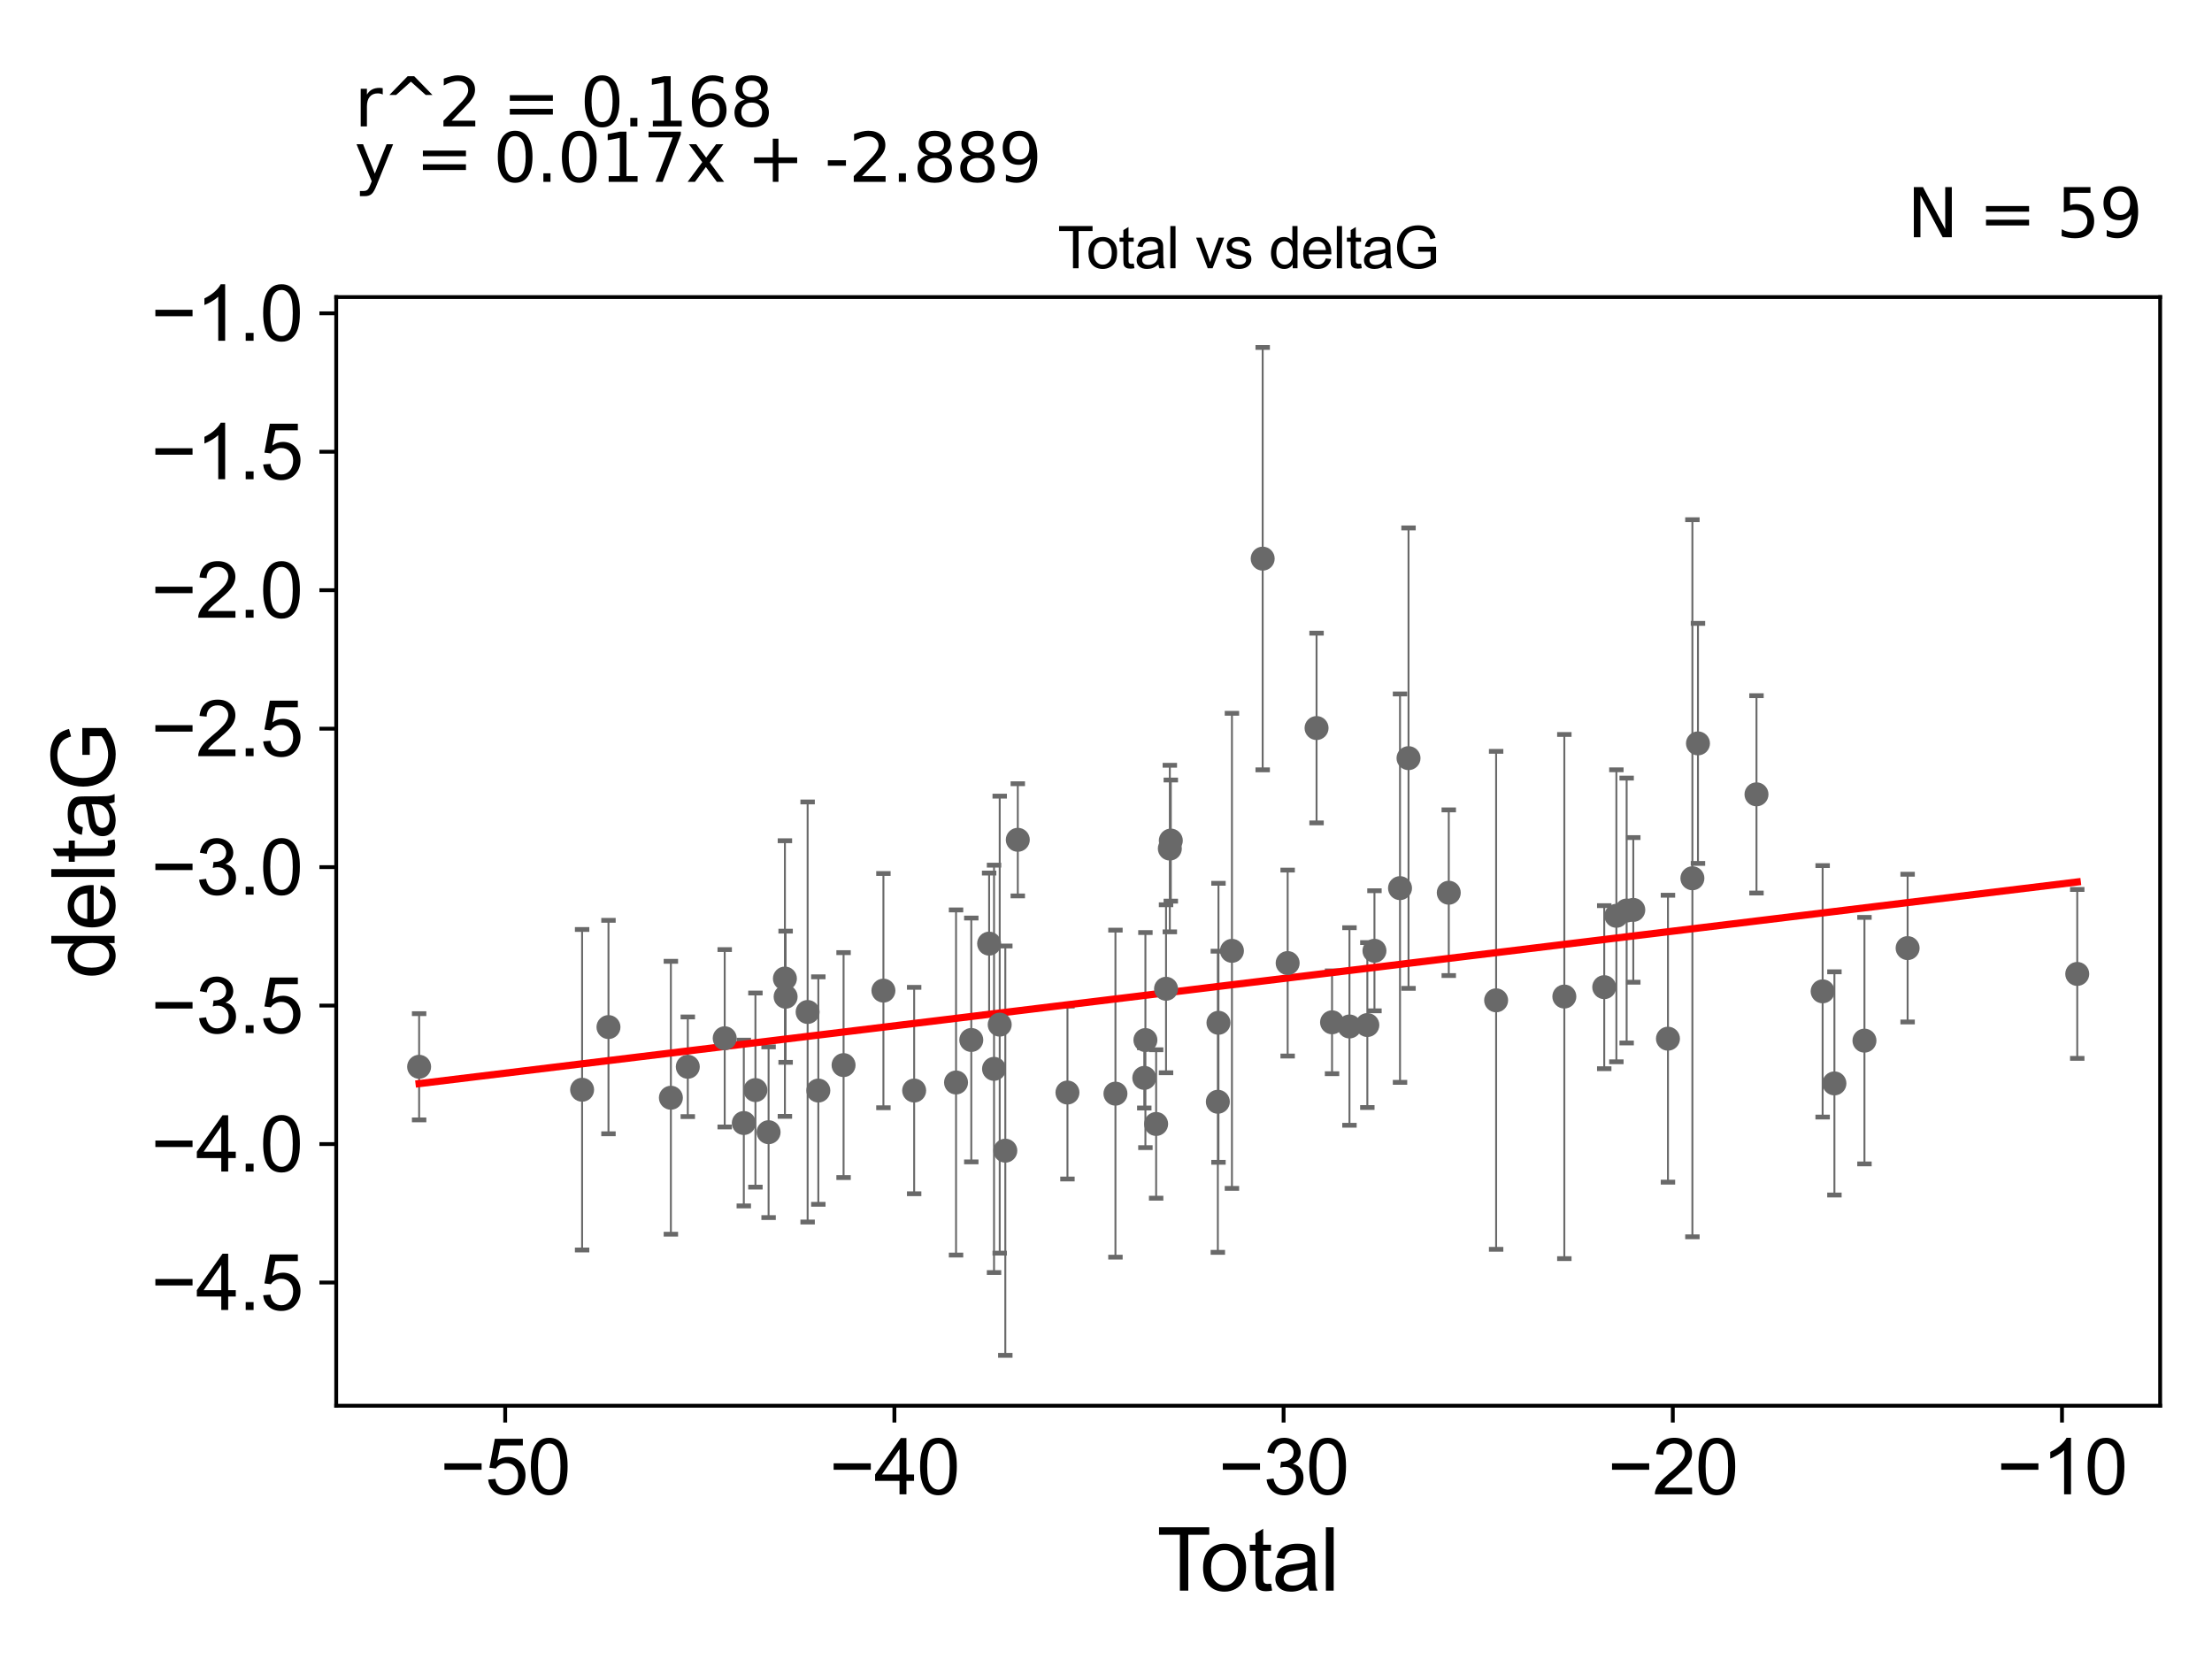 <?xml version="1.0" encoding="utf-8" standalone="no"?>
<!DOCTYPE svg PUBLIC "-//W3C//DTD SVG 1.1//EN"
  "http://www.w3.org/Graphics/SVG/1.1/DTD/svg11.dtd">
<svg xmlns:xlink="http://www.w3.org/1999/xlink" width="460.8pt" height="345.6pt" viewBox="0 0 460.8 345.6" xmlns="http://www.w3.org/2000/svg" version="1.1">
 <defs>
  <style type="text/css">*{stroke-linejoin: round; stroke-linecap: butt}</style>
 </defs>
 <g id="figure_1">
  <g id="patch_1">
   <path d="M 0 345.6 
L 460.8 345.6 
L 460.8 0 
L 0 0 
z
" style="fill: #ffffff"/>
  </g>
  <g id="axes_1">
   <g id="patch_2">
    <path d="M 70.04 292.84 
L 450 292.84 
L 450 61.886 
L 70.04 61.886 
z
" style="fill: #ffffff"/>
   </g>
   <g id="PathCollection_1">
    <defs>
     <path id="maadf9a6392" d="M 0 1.118 
C 0.297 1.118 0.581 1 0.791 0.791 
C 1 0.581 1.118 0.297 1.118 0 
C 1.118 -0.297 1 -0.581 0.791 -0.791 
C 0.581 -1 0.297 -1.118 0 -1.118 
C -0.297 -1.118 -0.581 -1 -0.791 -0.791 
C -1 -0.581 -1.118 -0.297 -1.118 0 
C -1.118 0.297 -1 0.581 -0.791 0.791 
C -0.581 1 -0.297 1.118 0 1.118 
z
" style="stroke: #696969"/>
    </defs>
    <g clip-path="url(#p1fe0a70d73)">
     <use xlink:href="#maadf9a6392" x="87.311" y="222.23" style="fill: #696969; stroke: #696969"/>
     <use xlink:href="#maadf9a6392" x="121.264" y="227.013" style="fill: #696969; stroke: #696969"/>
     <use xlink:href="#maadf9a6392" x="126.758" y="213.958" style="fill: #696969; stroke: #696969"/>
     <use xlink:href="#maadf9a6392" x="139.757" y="228.68" style="fill: #696969; stroke: #696969"/>
     <use xlink:href="#maadf9a6392" x="143.281" y="222.23" style="fill: #696969; stroke: #696969"/>
     <use xlink:href="#maadf9a6392" x="150.969" y="216.289" style="fill: #696969; stroke: #696969"/>
     <use xlink:href="#maadf9a6392" x="154.948" y="233.946" style="fill: #696969; stroke: #696969"/>
     <use xlink:href="#maadf9a6392" x="157.369" y="227.083" style="fill: #696969; stroke: #696969"/>
     <use xlink:href="#maadf9a6392" x="160.112" y="235.858" style="fill: #696969; stroke: #696969"/>
     <use xlink:href="#maadf9a6392" x="163.51" y="203.85" style="fill: #696969; stroke: #696969"/>
     <use xlink:href="#maadf9a6392" x="163.659" y="207.639" style="fill: #696969; stroke: #696969"/>
     <use xlink:href="#maadf9a6392" x="168.244" y="210.815" style="fill: #696969; stroke: #696969"/>
     <use xlink:href="#maadf9a6392" x="170.473" y="227.182" style="fill: #696969; stroke: #696969"/>
     <use xlink:href="#maadf9a6392" x="175.731" y="221.879" style="fill: #696969; stroke: #696969"/>
     <use xlink:href="#maadf9a6392" x="184.031" y="206.364" style="fill: #696969; stroke: #696969"/>
     <use xlink:href="#maadf9a6392" x="190.435" y="227.18" style="fill: #696969; stroke: #696969"/>
     <use xlink:href="#maadf9a6392" x="199.161" y="225.502" style="fill: #696969; stroke: #696969"/>
     <use xlink:href="#maadf9a6392" x="202.337" y="216.645" style="fill: #696969; stroke: #696969"/>
     <use xlink:href="#maadf9a6392" x="206.054" y="196.576" style="fill: #696969; stroke: #696969"/>
     <use xlink:href="#maadf9a6392" x="207.076" y="222.662" style="fill: #696969; stroke: #696969"/>
     <use xlink:href="#maadf9a6392" x="208.257" y="213.45" style="fill: #696969; stroke: #696969"/>
     <use xlink:href="#maadf9a6392" x="209.426" y="239.706" style="fill: #696969; stroke: #696969"/>
     <use xlink:href="#maadf9a6392" x="212.025" y="174.947" style="fill: #696969; stroke: #696969"/>
     <use xlink:href="#maadf9a6392" x="222.371" y="227.594" style="fill: #696969; stroke: #696969"/>
     <use xlink:href="#maadf9a6392" x="232.368" y="227.828" style="fill: #696969; stroke: #696969"/>
     <use xlink:href="#maadf9a6392" x="238.375" y="224.542" style="fill: #696969; stroke: #696969"/>
     <use xlink:href="#maadf9a6392" x="238.61" y="216.666" style="fill: #696969; stroke: #696969"/>
     <use xlink:href="#maadf9a6392" x="240.845" y="234.144" style="fill: #696969; stroke: #696969"/>
     <use xlink:href="#maadf9a6392" x="242.908" y="205.98" style="fill: #696969; stroke: #696969"/>
     <use xlink:href="#maadf9a6392" x="243.697" y="176.77" style="fill: #696969; stroke: #696969"/>
     <use xlink:href="#maadf9a6392" x="243.901" y="175.106" style="fill: #696969; stroke: #696969"/>
     <use xlink:href="#maadf9a6392" x="253.699" y="229.517" style="fill: #696969; stroke: #696969"/>
     <use xlink:href="#maadf9a6392" x="253.829" y="213.066" style="fill: #696969; stroke: #696969"/>
     <use xlink:href="#maadf9a6392" x="268.243" y="200.624" style="fill: #696969; stroke: #696969"/>
     <use xlink:href="#maadf9a6392" x="277.489" y="212.966" style="fill: #696969; stroke: #696969"/>
     <use xlink:href="#maadf9a6392" x="281.118" y="213.834" style="fill: #696969; stroke: #696969"/>
     <use xlink:href="#maadf9a6392" x="284.842" y="213.535" style="fill: #696969; stroke: #696969"/>
     <use xlink:href="#maadf9a6392" x="286.324" y="198.066" style="fill: #696969; stroke: #696969"/>
     <use xlink:href="#maadf9a6392" x="291.65" y="185.015" style="fill: #696969; stroke: #696969"/>
     <use xlink:href="#maadf9a6392" x="311.672" y="208.387" style="fill: #696969; stroke: #696969"/>
     <use xlink:href="#maadf9a6392" x="325.881" y="207.599" style="fill: #696969; stroke: #696969"/>
     <use xlink:href="#maadf9a6392" x="334.192" y="205.646" style="fill: #696969; stroke: #696969"/>
     <use xlink:href="#maadf9a6392" x="336.72" y="190.779" style="fill: #696969; stroke: #696969"/>
     <use xlink:href="#maadf9a6392" x="340.245" y="189.55" style="fill: #696969; stroke: #696969"/>
     <use xlink:href="#maadf9a6392" x="347.465" y="216.379" style="fill: #696969; stroke: #696969"/>
     <use xlink:href="#maadf9a6392" x="353.719" y="154.862" style="fill: #696969; stroke: #696969"/>
     <use xlink:href="#maadf9a6392" x="379.688" y="206.515" style="fill: #696969; stroke: #696969"/>
     <use xlink:href="#maadf9a6392" x="382.143" y="225.693" style="fill: #696969; stroke: #696969"/>
     <use xlink:href="#maadf9a6392" x="388.4" y="216.784" style="fill: #696969; stroke: #696969"/>
     <use xlink:href="#maadf9a6392" x="397.392" y="197.507" style="fill: #696969; stroke: #696969"/>
     <use xlink:href="#maadf9a6392" x="432.729" y="202.887" style="fill: #696969; stroke: #696969"/>
    </g>
   </g>
   <g id="PathCollection_2">
    <g clip-path="url(#p1fe0a70d73)">
     <use xlink:href="#maadf9a6392" x="256.635" y="198.077" style="fill: #696969; stroke: #696969"/>
     <use xlink:href="#maadf9a6392" x="263.04" y="116.377" style="fill: #696969; stroke: #696969"/>
     <use xlink:href="#maadf9a6392" x="274.263" y="151.665" style="fill: #696969; stroke: #696969"/>
     <use xlink:href="#maadf9a6392" x="293.421" y="157.937" style="fill: #696969; stroke: #696969"/>
     <use xlink:href="#maadf9a6392" x="301.805" y="185.972" style="fill: #696969; stroke: #696969"/>
    </g>
   </g>
   <g id="PathCollection_3">
    <g clip-path="url(#p1fe0a70d73)">
     <use xlink:href="#maadf9a6392" x="338.86" y="189.68" style="fill: #696969; stroke: #696969"/>
     <use xlink:href="#maadf9a6392" x="352.558" y="182.959" style="fill: #696969; stroke: #696969"/>
     <use xlink:href="#maadf9a6392" x="365.908" y="165.478" style="fill: #696969; stroke: #696969"/>
    </g>
   </g>
   <g id="matplotlib.axis_1">
    <g id="xtick_1">
     <g id="line2d_1">
      <defs>
       <path id="m092dbc67c1" d="M 0 0 
L 0 3.5 
" style="stroke: #000000; stroke-width: 0.8"/>
      </defs>
      <g>
       <use xlink:href="#m092dbc67c1" x="105.241" y="292.84" style="stroke: #000000; stroke-width: 0.8"/>
      </g>
     </g>
     <g id="text_1">
      <!-- −50 -->
      <g transform="translate(91.671 311.293)scale(0.16 -0.16)">
       <defs>
        <path id="ArialMT-2212" d="M 3381 1997 
L 356 1997 
L 356 2522 
L 3381 2522 
L 3381 1997 
z
" transform="scale(0.016)"/>
        <path id="ArialMT-35" d="M 266 1200 
L 856 1250 
Q 922 819 1161 601 
Q 1400 384 1738 384 
Q 2144 384 2425 690 
Q 2706 997 2706 1503 
Q 2706 1984 2436 2262 
Q 2166 2541 1728 2541 
Q 1456 2541 1237 2417 
Q 1019 2294 894 2097 
L 366 2166 
L 809 4519 
L 3088 4519 
L 3088 3981 
L 1259 3981 
L 1013 2750 
Q 1425 3038 1878 3038 
Q 2478 3038 2890 2622 
Q 3303 2206 3303 1553 
Q 3303 931 2941 478 
Q 2500 -78 1738 -78 
Q 1113 -78 717 272 
Q 322 622 266 1200 
z
" transform="scale(0.016)"/>
        <path id="ArialMT-30" d="M 266 2259 
Q 266 3072 433 3567 
Q 600 4063 929 4331 
Q 1259 4600 1759 4600 
Q 2128 4600 2406 4451 
Q 2684 4303 2865 4023 
Q 3047 3744 3150 3342 
Q 3253 2941 3253 2259 
Q 3253 1453 3087 958 
Q 2922 463 2592 192 
Q 2263 -78 1759 -78 
Q 1097 -78 719 397 
Q 266 969 266 2259 
z
M 844 2259 
Q 844 1131 1108 757 
Q 1372 384 1759 384 
Q 2147 384 2411 759 
Q 2675 1134 2675 2259 
Q 2675 3391 2411 3762 
Q 2147 4134 1753 4134 
Q 1366 4134 1134 3806 
Q 844 3388 844 2259 
z
" transform="scale(0.016)"/>
       </defs>
       <use xlink:href="#ArialMT-2212"/>
       <use xlink:href="#ArialMT-35" x="58.398"/>
       <use xlink:href="#ArialMT-30" x="114.014"/>
      </g>
     </g>
    </g>
    <g id="xtick_2">
     <g id="line2d_2">
      <g>
       <use xlink:href="#m092dbc67c1" x="186.319" y="292.84" style="stroke: #000000; stroke-width: 0.8"/>
      </g>
     </g>
     <g id="text_2">
      <!-- −40 -->
      <g transform="translate(172.749 311.293)scale(0.16 -0.16)">
       <defs>
        <path id="ArialMT-34" d="M 2069 0 
L 2069 1097 
L 81 1097 
L 81 1613 
L 2172 4581 
L 2631 4581 
L 2631 1613 
L 3250 1613 
L 3250 1097 
L 2631 1097 
L 2631 0 
L 2069 0 
z
M 2069 1613 
L 2069 3678 
L 634 1613 
L 2069 1613 
z
" transform="scale(0.016)"/>
       </defs>
       <use xlink:href="#ArialMT-2212"/>
       <use xlink:href="#ArialMT-34" x="58.398"/>
       <use xlink:href="#ArialMT-30" x="114.014"/>
      </g>
     </g>
    </g>
    <g id="xtick_3">
     <g id="line2d_3">
      <g>
       <use xlink:href="#m092dbc67c1" x="267.396" y="292.84" style="stroke: #000000; stroke-width: 0.8"/>
      </g>
     </g>
     <g id="text_3">
      <!-- −30 -->
      <g transform="translate(253.826 311.293)scale(0.16 -0.16)">
       <defs>
        <path id="ArialMT-33" d="M 269 1209 
L 831 1284 
Q 928 806 1161 595 
Q 1394 384 1728 384 
Q 2125 384 2398 659 
Q 2672 934 2672 1341 
Q 2672 1728 2419 1979 
Q 2166 2231 1775 2231 
Q 1616 2231 1378 2169 
L 1441 2663 
Q 1497 2656 1531 2656 
Q 1891 2656 2178 2843 
Q 2466 3031 2466 3422 
Q 2466 3731 2256 3934 
Q 2047 4138 1716 4138 
Q 1388 4138 1169 3931 
Q 950 3725 888 3313 
L 325 3413 
Q 428 3978 793 4289 
Q 1159 4600 1703 4600 
Q 2078 4600 2393 4439 
Q 2709 4278 2876 4000 
Q 3044 3722 3044 3409 
Q 3044 3113 2884 2869 
Q 2725 2625 2413 2481 
Q 2819 2388 3044 2092 
Q 3269 1797 3269 1353 
Q 3269 753 2831 336 
Q 2394 -81 1725 -81 
Q 1122 -81 723 278 
Q 325 638 269 1209 
z
" transform="scale(0.016)"/>
       </defs>
       <use xlink:href="#ArialMT-2212"/>
       <use xlink:href="#ArialMT-33" x="58.398"/>
       <use xlink:href="#ArialMT-30" x="114.014"/>
      </g>
     </g>
    </g>
    <g id="xtick_4">
     <g id="line2d_4">
      <g>
       <use xlink:href="#m092dbc67c1" x="348.474" y="292.84" style="stroke: #000000; stroke-width: 0.8"/>
      </g>
     </g>
     <g id="text_4">
      <!-- −20 -->
      <g transform="translate(334.904 311.293)scale(0.16 -0.16)">
       <defs>
        <path id="ArialMT-32" d="M 3222 541 
L 3222 0 
L 194 0 
Q 188 203 259 391 
Q 375 700 629 1000 
Q 884 1300 1366 1694 
Q 2113 2306 2375 2664 
Q 2638 3022 2638 3341 
Q 2638 3675 2398 3904 
Q 2159 4134 1775 4134 
Q 1369 4134 1125 3890 
Q 881 3647 878 3216 
L 300 3275 
Q 359 3922 746 4261 
Q 1134 4600 1788 4600 
Q 2447 4600 2831 4234 
Q 3216 3869 3216 3328 
Q 3216 3053 3103 2787 
Q 2991 2522 2730 2228 
Q 2469 1934 1863 1422 
Q 1356 997 1212 845 
Q 1069 694 975 541 
L 3222 541 
z
" transform="scale(0.016)"/>
       </defs>
       <use xlink:href="#ArialMT-2212"/>
       <use xlink:href="#ArialMT-32" x="58.398"/>
       <use xlink:href="#ArialMT-30" x="114.014"/>
      </g>
     </g>
    </g>
    <g id="xtick_5">
     <g id="line2d_5">
      <g>
       <use xlink:href="#m092dbc67c1" x="429.551" y="292.84" style="stroke: #000000; stroke-width: 0.8"/>
      </g>
     </g>
     <g id="text_5">
      <!-- −10 -->
      <g transform="translate(415.981 311.293)scale(0.16 -0.16)">
       <defs>
        <path id="ArialMT-31" d="M 2384 0 
L 1822 0 
L 1822 3584 
Q 1619 3391 1289 3197 
Q 959 3003 697 2906 
L 697 3450 
Q 1169 3672 1522 3987 
Q 1875 4303 2022 4600 
L 2384 4600 
L 2384 0 
z
" transform="scale(0.016)"/>
       </defs>
       <use xlink:href="#ArialMT-2212"/>
       <use xlink:href="#ArialMT-31" x="58.398"/>
       <use xlink:href="#ArialMT-30" x="114.014"/>
      </g>
     </g>
    </g>
    <g id="text_6">
     <!-- Total -->
     <g transform="translate(241.015 331.357)scale(0.18 -0.18)">
      <defs>
       <path id="ArialMT-54" d="M 1659 0 
L 1659 4041 
L 150 4041 
L 150 4581 
L 3781 4581 
L 3781 4041 
L 2266 4041 
L 2266 0 
L 1659 0 
z
" transform="scale(0.016)"/>
       <path id="ArialMT-6f" d="M 213 1659 
Q 213 2581 725 3025 
Q 1153 3394 1769 3394 
Q 2453 3394 2887 2945 
Q 3322 2497 3322 1706 
Q 3322 1066 3130 698 
Q 2938 331 2570 128 
Q 2203 -75 1769 -75 
Q 1072 -75 642 372 
Q 213 819 213 1659 
z
M 791 1659 
Q 791 1022 1069 705 
Q 1347 388 1769 388 
Q 2188 388 2466 706 
Q 2744 1025 2744 1678 
Q 2744 2294 2464 2611 
Q 2184 2928 1769 2928 
Q 1347 2928 1069 2612 
Q 791 2297 791 1659 
z
" transform="scale(0.016)"/>
       <path id="ArialMT-74" d="M 1650 503 
L 1731 6 
Q 1494 -44 1306 -44 
Q 1000 -44 831 53 
Q 663 150 594 308 
Q 525 466 525 972 
L 525 2881 
L 113 2881 
L 113 3319 
L 525 3319 
L 525 4141 
L 1084 4478 
L 1084 3319 
L 1650 3319 
L 1650 2881 
L 1084 2881 
L 1084 941 
Q 1084 700 1114 631 
Q 1144 563 1211 522 
Q 1278 481 1403 481 
Q 1497 481 1650 503 
z
" transform="scale(0.016)"/>
       <path id="ArialMT-61" d="M 2588 409 
Q 2275 144 1986 34 
Q 1697 -75 1366 -75 
Q 819 -75 525 192 
Q 231 459 231 875 
Q 231 1119 342 1320 
Q 453 1522 633 1644 
Q 813 1766 1038 1828 
Q 1203 1872 1538 1913 
Q 2219 1994 2541 2106 
Q 2544 2222 2544 2253 
Q 2544 2597 2384 2738 
Q 2169 2928 1744 2928 
Q 1347 2928 1158 2789 
Q 969 2650 878 2297 
L 328 2372 
Q 403 2725 575 2942 
Q 747 3159 1072 3276 
Q 1397 3394 1825 3394 
Q 2250 3394 2515 3294 
Q 2781 3194 2906 3042 
Q 3031 2891 3081 2659 
Q 3109 2516 3109 2141 
L 3109 1391 
Q 3109 606 3145 398 
Q 3181 191 3288 0 
L 2700 0 
Q 2613 175 2588 409 
z
M 2541 1666 
Q 2234 1541 1622 1453 
Q 1275 1403 1131 1340 
Q 988 1278 909 1158 
Q 831 1038 831 891 
Q 831 666 1001 516 
Q 1172 366 1500 366 
Q 1825 366 2078 508 
Q 2331 650 2450 897 
Q 2541 1088 2541 1459 
L 2541 1666 
z
" transform="scale(0.016)"/>
       <path id="ArialMT-6c" d="M 409 0 
L 409 4581 
L 972 4581 
L 972 0 
L 409 0 
z
" transform="scale(0.016)"/>
      </defs>
      <use xlink:href="#ArialMT-54"/>
      <use xlink:href="#ArialMT-6f" x="49.959"/>
      <use xlink:href="#ArialMT-74" x="105.574"/>
      <use xlink:href="#ArialMT-61" x="133.357"/>
      <use xlink:href="#ArialMT-6c" x="188.973"/>
     </g>
    </g>
   </g>
   <g id="matplotlib.axis_2">
    <g id="ytick_1">
     <g id="line2d_6">
      <defs>
       <path id="m459c4314be" d="M 0 0 
L -3.5 0 
" style="stroke: #000000; stroke-width: 0.8"/>
      </defs>
      <g>
       <use xlink:href="#m459c4314be" x="70.04" y="267.171" style="stroke: #000000; stroke-width: 0.8"/>
      </g>
     </g>
     <g id="text_7">
      <!-- −4.5 -->
      <g transform="translate(31.455 272.897)scale(0.16 -0.16)">
       <defs>
        <path id="ArialMT-2e" d="M 581 0 
L 581 641 
L 1222 641 
L 1222 0 
L 581 0 
z
" transform="scale(0.016)"/>
       </defs>
       <use xlink:href="#ArialMT-2212"/>
       <use xlink:href="#ArialMT-34" x="58.398"/>
       <use xlink:href="#ArialMT-2e" x="114.014"/>
       <use xlink:href="#ArialMT-35" x="141.797"/>
      </g>
     </g>
    </g>
    <g id="ytick_2">
     <g id="line2d_7">
      <g>
       <use xlink:href="#m459c4314be" x="70.04" y="238.327" style="stroke: #000000; stroke-width: 0.8"/>
      </g>
     </g>
     <g id="text_8">
      <!-- −4.0 -->
      <g transform="translate(31.455 244.053)scale(0.16 -0.16)">
       <use xlink:href="#ArialMT-2212"/>
       <use xlink:href="#ArialMT-34" x="58.398"/>
       <use xlink:href="#ArialMT-2e" x="114.014"/>
       <use xlink:href="#ArialMT-30" x="141.797"/>
      </g>
     </g>
    </g>
    <g id="ytick_3">
     <g id="line2d_8">
      <g>
       <use xlink:href="#m459c4314be" x="70.04" y="209.483" style="stroke: #000000; stroke-width: 0.8"/>
      </g>
     </g>
     <g id="text_9">
      <!-- −3.5 -->
      <g transform="translate(31.455 215.209)scale(0.16 -0.16)">
       <use xlink:href="#ArialMT-2212"/>
       <use xlink:href="#ArialMT-33" x="58.398"/>
       <use xlink:href="#ArialMT-2e" x="114.014"/>
       <use xlink:href="#ArialMT-35" x="141.797"/>
      </g>
     </g>
    </g>
    <g id="ytick_4">
     <g id="line2d_9">
      <g>
       <use xlink:href="#m459c4314be" x="70.04" y="180.639" style="stroke: #000000; stroke-width: 0.8"/>
      </g>
     </g>
     <g id="text_10">
      <!-- −3.0 -->
      <g transform="translate(31.455 186.365)scale(0.16 -0.16)">
       <use xlink:href="#ArialMT-2212"/>
       <use xlink:href="#ArialMT-33" x="58.398"/>
       <use xlink:href="#ArialMT-2e" x="114.014"/>
       <use xlink:href="#ArialMT-30" x="141.797"/>
      </g>
     </g>
    </g>
    <g id="ytick_5">
     <g id="line2d_10">
      <g>
       <use xlink:href="#m459c4314be" x="70.04" y="151.795" style="stroke: #000000; stroke-width: 0.8"/>
      </g>
     </g>
     <g id="text_11">
      <!-- −2.5 -->
      <g transform="translate(31.455 157.521)scale(0.16 -0.16)">
       <use xlink:href="#ArialMT-2212"/>
       <use xlink:href="#ArialMT-32" x="58.398"/>
       <use xlink:href="#ArialMT-2e" x="114.014"/>
       <use xlink:href="#ArialMT-35" x="141.797"/>
      </g>
     </g>
    </g>
    <g id="ytick_6">
     <g id="line2d_11">
      <g>
       <use xlink:href="#m459c4314be" x="70.04" y="122.951" style="stroke: #000000; stroke-width: 0.8"/>
      </g>
     </g>
     <g id="text_12">
      <!-- −2.0 -->
      <g transform="translate(31.455 128.677)scale(0.16 -0.16)">
       <use xlink:href="#ArialMT-2212"/>
       <use xlink:href="#ArialMT-32" x="58.398"/>
       <use xlink:href="#ArialMT-2e" x="114.014"/>
       <use xlink:href="#ArialMT-30" x="141.797"/>
      </g>
     </g>
    </g>
    <g id="ytick_7">
     <g id="line2d_12">
      <g>
       <use xlink:href="#m459c4314be" x="70.04" y="94.107" style="stroke: #000000; stroke-width: 0.8"/>
      </g>
     </g>
     <g id="text_13">
      <!-- −1.5 -->
      <g transform="translate(31.455 99.833)scale(0.16 -0.16)">
       <use xlink:href="#ArialMT-2212"/>
       <use xlink:href="#ArialMT-31" x="58.398"/>
       <use xlink:href="#ArialMT-2e" x="114.014"/>
       <use xlink:href="#ArialMT-35" x="141.797"/>
      </g>
     </g>
    </g>
    <g id="ytick_8">
     <g id="line2d_13">
      <g>
       <use xlink:href="#m459c4314be" x="70.04" y="65.263" style="stroke: #000000; stroke-width: 0.8"/>
      </g>
     </g>
     <g id="text_14">
      <!-- −1.0 -->
      <g transform="translate(31.455 70.989)scale(0.16 -0.16)">
       <use xlink:href="#ArialMT-2212"/>
       <use xlink:href="#ArialMT-31" x="58.398"/>
       <use xlink:href="#ArialMT-2e" x="114.014"/>
       <use xlink:href="#ArialMT-30" x="141.797"/>
      </g>
     </g>
    </g>
    <g id="text_15">
     <!-- deltaG -->
     <g transform="translate(23.878 203.878)rotate(-90)scale(0.18 -0.18)">
      <defs>
       <path id="ArialMT-64" d="M 2575 0 
L 2575 419 
Q 2259 -75 1647 -75 
Q 1250 -75 917 144 
Q 584 363 401 755 
Q 219 1147 219 1656 
Q 219 2153 384 2558 
Q 550 2963 881 3178 
Q 1213 3394 1622 3394 
Q 1922 3394 2156 3267 
Q 2391 3141 2538 2938 
L 2538 4581 
L 3097 4581 
L 3097 0 
L 2575 0 
z
M 797 1656 
Q 797 1019 1065 703 
Q 1334 388 1700 388 
Q 2069 388 2326 689 
Q 2584 991 2584 1609 
Q 2584 2291 2321 2609 
Q 2059 2928 1675 2928 
Q 1300 2928 1048 2622 
Q 797 2316 797 1656 
z
" transform="scale(0.016)"/>
       <path id="ArialMT-65" d="M 2694 1069 
L 3275 997 
Q 3138 488 2766 206 
Q 2394 -75 1816 -75 
Q 1088 -75 661 373 
Q 234 822 234 1631 
Q 234 2469 665 2931 
Q 1097 3394 1784 3394 
Q 2450 3394 2872 2941 
Q 3294 2488 3294 1666 
Q 3294 1616 3291 1516 
L 816 1516 
Q 847 969 1125 678 
Q 1403 388 1819 388 
Q 2128 388 2347 550 
Q 2566 713 2694 1069 
z
M 847 1978 
L 2700 1978 
Q 2663 2397 2488 2606 
Q 2219 2931 1791 2931 
Q 1403 2931 1139 2672 
Q 875 2413 847 1978 
z
" transform="scale(0.016)"/>
       <path id="ArialMT-47" d="M 2638 1797 
L 2638 2334 
L 4578 2338 
L 4578 638 
Q 4131 281 3656 101 
Q 3181 -78 2681 -78 
Q 2006 -78 1454 211 
Q 903 500 622 1047 
Q 341 1594 341 2269 
Q 341 2938 620 3517 
Q 900 4097 1425 4378 
Q 1950 4659 2634 4659 
Q 3131 4659 3532 4498 
Q 3934 4338 4162 4050 
Q 4391 3763 4509 3300 
L 3963 3150 
Q 3859 3500 3706 3700 
Q 3553 3900 3268 4020 
Q 2984 4141 2638 4141 
Q 2222 4141 1919 4014 
Q 1616 3888 1430 3681 
Q 1244 3475 1141 3228 
Q 966 2803 966 2306 
Q 966 1694 1177 1281 
Q 1388 869 1791 669 
Q 2194 469 2647 469 
Q 3041 469 3416 620 
Q 3791 772 3984 944 
L 3984 1797 
L 2638 1797 
z
" transform="scale(0.016)"/>
      </defs>
      <use xlink:href="#ArialMT-64"/>
      <use xlink:href="#ArialMT-65" x="55.615"/>
      <use xlink:href="#ArialMT-6c" x="111.23"/>
      <use xlink:href="#ArialMT-74" x="133.447"/>
      <use xlink:href="#ArialMT-61" x="161.23"/>
      <use xlink:href="#ArialMT-47" x="216.846"/>
     </g>
    </g>
   </g>
   <g id="LineCollection_1">
    <path d="M 87.311 233.297 
L 87.311 211.164 
" clip-path="url(#p1fe0a70d73)" style="fill: none; stroke: #696969; stroke-width: 0.4"/>
    <path d="M 121.264 260.393 
L 121.264 193.632 
" clip-path="url(#p1fe0a70d73)" style="fill: none; stroke: #696969; stroke-width: 0.4"/>
    <path d="M 126.758 236.189 
L 126.758 191.726 
" clip-path="url(#p1fe0a70d73)" style="fill: none; stroke: #696969; stroke-width: 0.4"/>
    <path d="M 139.757 257.105 
L 139.757 200.256 
" clip-path="url(#p1fe0a70d73)" style="fill: none; stroke: #696969; stroke-width: 0.4"/>
    <path d="M 143.281 232.607 
L 143.281 211.852 
" clip-path="url(#p1fe0a70d73)" style="fill: none; stroke: #696969; stroke-width: 0.4"/>
    <path d="M 150.969 234.765 
L 150.969 197.814 
" clip-path="url(#p1fe0a70d73)" style="fill: none; stroke: #696969; stroke-width: 0.4"/>
    <path d="M 154.948 251.216 
L 154.948 216.677 
" clip-path="url(#p1fe0a70d73)" style="fill: none; stroke: #696969; stroke-width: 0.4"/>
    <path d="M 157.369 247.302 
L 157.369 206.864 
" clip-path="url(#p1fe0a70d73)" style="fill: none; stroke: #696969; stroke-width: 0.4"/>
    <path d="M 160.112 253.641 
L 160.112 218.076 
" clip-path="url(#p1fe0a70d73)" style="fill: none; stroke: #696969; stroke-width: 0.4"/>
    <path d="M 163.51 232.56 
L 163.51 175.139 
" clip-path="url(#p1fe0a70d73)" style="fill: none; stroke: #696969; stroke-width: 0.4"/>
    <path d="M 163.659 221.304 
L 163.659 193.974 
" clip-path="url(#p1fe0a70d73)" style="fill: none; stroke: #696969; stroke-width: 0.4"/>
    <path d="M 168.244 254.571 
L 168.244 167.059 
" clip-path="url(#p1fe0a70d73)" style="fill: none; stroke: #696969; stroke-width: 0.4"/>
    <path d="M 170.473 250.875 
L 170.473 203.49 
" clip-path="url(#p1fe0a70d73)" style="fill: none; stroke: #696969; stroke-width: 0.4"/>
    <path d="M 175.731 245.306 
L 175.731 198.451 
" clip-path="url(#p1fe0a70d73)" style="fill: none; stroke: #696969; stroke-width: 0.4"/>
    <path d="M 184.031 230.76 
L 184.031 181.969 
" clip-path="url(#p1fe0a70d73)" style="fill: none; stroke: #696969; stroke-width: 0.4"/>
    <path d="M 190.435 248.677 
L 190.435 205.682 
" clip-path="url(#p1fe0a70d73)" style="fill: none; stroke: #696969; stroke-width: 0.4"/>
    <path d="M 199.161 261.45 
L 199.161 189.554 
" clip-path="url(#p1fe0a70d73)" style="fill: none; stroke: #696969; stroke-width: 0.4"/>
    <path d="M 202.337 242.042 
L 202.337 191.247 
" clip-path="url(#p1fe0a70d73)" style="fill: none; stroke: #696969; stroke-width: 0.4"/>
    <path d="M 206.054 211.276 
L 206.054 181.876 
" clip-path="url(#p1fe0a70d73)" style="fill: none; stroke: #696969; stroke-width: 0.4"/>
    <path d="M 207.076 265.094 
L 207.076 180.229 
" clip-path="url(#p1fe0a70d73)" style="fill: none; stroke: #696969; stroke-width: 0.4"/>
    <path d="M 208.257 261.052 
L 208.257 165.849 
" clip-path="url(#p1fe0a70d73)" style="fill: none; stroke: #696969; stroke-width: 0.4"/>
    <path d="M 209.426 282.342 
L 209.426 197.07 
" clip-path="url(#p1fe0a70d73)" style="fill: none; stroke: #696969; stroke-width: 0.4"/>
    <path d="M 212.025 186.633 
L 212.025 163.261 
" clip-path="url(#p1fe0a70d73)" style="fill: none; stroke: #696969; stroke-width: 0.4"/>
    <path d="M 222.371 245.605 
L 222.371 209.583 
" clip-path="url(#p1fe0a70d73)" style="fill: none; stroke: #696969; stroke-width: 0.4"/>
    <path d="M 232.368 261.89 
L 232.368 193.767 
" clip-path="url(#p1fe0a70d73)" style="fill: none; stroke: #696969; stroke-width: 0.4"/>
    <path d="M 238.375 230.817 
L 238.375 218.268 
" clip-path="url(#p1fe0a70d73)" style="fill: none; stroke: #696969; stroke-width: 0.4"/>
    <path d="M 238.61 239.069 
L 238.61 194.263 
" clip-path="url(#p1fe0a70d73)" style="fill: none; stroke: #696969; stroke-width: 0.4"/>
    <path d="M 240.845 249.605 
L 240.845 218.683 
" clip-path="url(#p1fe0a70d73)" style="fill: none; stroke: #696969; stroke-width: 0.4"/>
    <path d="M 242.908 223.478 
L 242.908 188.483 
" clip-path="url(#p1fe0a70d73)" style="fill: none; stroke: #696969; stroke-width: 0.4"/>
    <path d="M 243.697 194.119 
L 243.697 159.421 
" clip-path="url(#p1fe0a70d73)" style="fill: none; stroke: #696969; stroke-width: 0.4"/>
    <path d="M 243.901 187.724 
L 243.901 162.489 
" clip-path="url(#p1fe0a70d73)" style="fill: none; stroke: #696969; stroke-width: 0.4"/>
    <path d="M 253.699 260.886 
L 253.699 198.148 
" clip-path="url(#p1fe0a70d73)" style="fill: none; stroke: #696969; stroke-width: 0.4"/>
    <path d="M 253.829 242.127 
L 253.829 184.005 
" clip-path="url(#p1fe0a70d73)" style="fill: none; stroke: #696969; stroke-width: 0.4"/>
    <path d="M 268.243 219.992 
L 268.243 181.257 
" clip-path="url(#p1fe0a70d73)" style="fill: none; stroke: #696969; stroke-width: 0.4"/>
    <path d="M 277.489 223.673 
L 277.489 202.26 
" clip-path="url(#p1fe0a70d73)" style="fill: none; stroke: #696969; stroke-width: 0.4"/>
    <path d="M 281.118 234.411 
L 281.118 193.257 
" clip-path="url(#p1fe0a70d73)" style="fill: none; stroke: #696969; stroke-width: 0.4"/>
    <path d="M 284.842 230.71 
L 284.842 196.359 
" clip-path="url(#p1fe0a70d73)" style="fill: none; stroke: #696969; stroke-width: 0.4"/>
    <path d="M 286.324 210.576 
L 286.324 185.555 
" clip-path="url(#p1fe0a70d73)" style="fill: none; stroke: #696969; stroke-width: 0.4"/>
    <path d="M 291.65 225.471 
L 291.65 144.56 
" clip-path="url(#p1fe0a70d73)" style="fill: none; stroke: #696969; stroke-width: 0.4"/>
    <path d="M 311.672 260.254 
L 311.672 156.521 
" clip-path="url(#p1fe0a70d73)" style="fill: none; stroke: #696969; stroke-width: 0.4"/>
    <path d="M 325.881 262.195 
L 325.881 153.003 
" clip-path="url(#p1fe0a70d73)" style="fill: none; stroke: #696969; stroke-width: 0.4"/>
    <path d="M 334.192 222.625 
L 334.192 188.667 
" clip-path="url(#p1fe0a70d73)" style="fill: none; stroke: #696969; stroke-width: 0.4"/>
    <path d="M 336.72 221.191 
L 336.72 160.367 
" clip-path="url(#p1fe0a70d73)" style="fill: none; stroke: #696969; stroke-width: 0.4"/>
    <path d="M 340.245 204.616 
L 340.245 174.483 
" clip-path="url(#p1fe0a70d73)" style="fill: none; stroke: #696969; stroke-width: 0.4"/>
    <path d="M 347.465 246.262 
L 347.465 186.496 
" clip-path="url(#p1fe0a70d73)" style="fill: none; stroke: #696969; stroke-width: 0.4"/>
    <path d="M 353.719 179.863 
L 353.719 129.861 
" clip-path="url(#p1fe0a70d73)" style="fill: none; stroke: #696969; stroke-width: 0.4"/>
    <path d="M 379.688 232.706 
L 379.688 180.324 
" clip-path="url(#p1fe0a70d73)" style="fill: none; stroke: #696969; stroke-width: 0.4"/>
    <path d="M 382.143 248.941 
L 382.143 202.444 
" clip-path="url(#p1fe0a70d73)" style="fill: none; stroke: #696969; stroke-width: 0.4"/>
    <path d="M 388.4 242.461 
L 388.4 191.108 
" clip-path="url(#p1fe0a70d73)" style="fill: none; stroke: #696969; stroke-width: 0.4"/>
    <path d="M 397.392 212.893 
L 397.392 182.12 
" clip-path="url(#p1fe0a70d73)" style="fill: none; stroke: #696969; stroke-width: 0.4"/>
    <path d="M 432.729 220.48 
L 432.729 185.293 
" clip-path="url(#p1fe0a70d73)" style="fill: none; stroke: #696969; stroke-width: 0.4"/>
   </g>
   <g id="line2d_14">
    <defs>
     <path id="m6ee0833880" d="M 1.5 0 
L -1.5 -0 
" style="stroke: #696969"/>
    </defs>
    <g clip-path="url(#p1fe0a70d73)">
     <use xlink:href="#m6ee0833880" x="87.311" y="233.297" style="fill: #696969; stroke: #696969"/>
     <use xlink:href="#m6ee0833880" x="121.264" y="260.393" style="fill: #696969; stroke: #696969"/>
     <use xlink:href="#m6ee0833880" x="126.758" y="236.189" style="fill: #696969; stroke: #696969"/>
     <use xlink:href="#m6ee0833880" x="139.757" y="257.105" style="fill: #696969; stroke: #696969"/>
     <use xlink:href="#m6ee0833880" x="143.281" y="232.607" style="fill: #696969; stroke: #696969"/>
     <use xlink:href="#m6ee0833880" x="150.969" y="234.765" style="fill: #696969; stroke: #696969"/>
     <use xlink:href="#m6ee0833880" x="154.948" y="251.216" style="fill: #696969; stroke: #696969"/>
     <use xlink:href="#m6ee0833880" x="157.369" y="247.302" style="fill: #696969; stroke: #696969"/>
     <use xlink:href="#m6ee0833880" x="160.112" y="253.641" style="fill: #696969; stroke: #696969"/>
     <use xlink:href="#m6ee0833880" x="163.51" y="232.56" style="fill: #696969; stroke: #696969"/>
     <use xlink:href="#m6ee0833880" x="163.659" y="221.304" style="fill: #696969; stroke: #696969"/>
     <use xlink:href="#m6ee0833880" x="168.244" y="254.571" style="fill: #696969; stroke: #696969"/>
     <use xlink:href="#m6ee0833880" x="170.473" y="250.875" style="fill: #696969; stroke: #696969"/>
     <use xlink:href="#m6ee0833880" x="175.731" y="245.306" style="fill: #696969; stroke: #696969"/>
     <use xlink:href="#m6ee0833880" x="184.031" y="230.76" style="fill: #696969; stroke: #696969"/>
     <use xlink:href="#m6ee0833880" x="190.435" y="248.677" style="fill: #696969; stroke: #696969"/>
     <use xlink:href="#m6ee0833880" x="199.161" y="261.45" style="fill: #696969; stroke: #696969"/>
     <use xlink:href="#m6ee0833880" x="202.337" y="242.042" style="fill: #696969; stroke: #696969"/>
     <use xlink:href="#m6ee0833880" x="206.054" y="211.276" style="fill: #696969; stroke: #696969"/>
     <use xlink:href="#m6ee0833880" x="207.076" y="265.094" style="fill: #696969; stroke: #696969"/>
     <use xlink:href="#m6ee0833880" x="208.257" y="261.052" style="fill: #696969; stroke: #696969"/>
     <use xlink:href="#m6ee0833880" x="209.426" y="282.342" style="fill: #696969; stroke: #696969"/>
     <use xlink:href="#m6ee0833880" x="212.025" y="186.633" style="fill: #696969; stroke: #696969"/>
     <use xlink:href="#m6ee0833880" x="222.371" y="245.605" style="fill: #696969; stroke: #696969"/>
     <use xlink:href="#m6ee0833880" x="232.368" y="261.89" style="fill: #696969; stroke: #696969"/>
     <use xlink:href="#m6ee0833880" x="238.375" y="230.817" style="fill: #696969; stroke: #696969"/>
     <use xlink:href="#m6ee0833880" x="238.61" y="239.069" style="fill: #696969; stroke: #696969"/>
     <use xlink:href="#m6ee0833880" x="240.845" y="249.605" style="fill: #696969; stroke: #696969"/>
     <use xlink:href="#m6ee0833880" x="242.908" y="223.478" style="fill: #696969; stroke: #696969"/>
     <use xlink:href="#m6ee0833880" x="243.697" y="194.119" style="fill: #696969; stroke: #696969"/>
     <use xlink:href="#m6ee0833880" x="243.901" y="187.724" style="fill: #696969; stroke: #696969"/>
     <use xlink:href="#m6ee0833880" x="253.699" y="260.886" style="fill: #696969; stroke: #696969"/>
     <use xlink:href="#m6ee0833880" x="253.829" y="242.127" style="fill: #696969; stroke: #696969"/>
     <use xlink:href="#m6ee0833880" x="268.243" y="219.992" style="fill: #696969; stroke: #696969"/>
     <use xlink:href="#m6ee0833880" x="277.489" y="223.673" style="fill: #696969; stroke: #696969"/>
     <use xlink:href="#m6ee0833880" x="281.118" y="234.411" style="fill: #696969; stroke: #696969"/>
     <use xlink:href="#m6ee0833880" x="284.842" y="230.71" style="fill: #696969; stroke: #696969"/>
     <use xlink:href="#m6ee0833880" x="286.324" y="210.576" style="fill: #696969; stroke: #696969"/>
     <use xlink:href="#m6ee0833880" x="291.65" y="225.471" style="fill: #696969; stroke: #696969"/>
     <use xlink:href="#m6ee0833880" x="311.672" y="260.254" style="fill: #696969; stroke: #696969"/>
     <use xlink:href="#m6ee0833880" x="325.881" y="262.195" style="fill: #696969; stroke: #696969"/>
     <use xlink:href="#m6ee0833880" x="334.192" y="222.625" style="fill: #696969; stroke: #696969"/>
     <use xlink:href="#m6ee0833880" x="336.72" y="221.191" style="fill: #696969; stroke: #696969"/>
     <use xlink:href="#m6ee0833880" x="340.245" y="204.616" style="fill: #696969; stroke: #696969"/>
     <use xlink:href="#m6ee0833880" x="347.465" y="246.262" style="fill: #696969; stroke: #696969"/>
     <use xlink:href="#m6ee0833880" x="353.719" y="179.863" style="fill: #696969; stroke: #696969"/>
     <use xlink:href="#m6ee0833880" x="379.688" y="232.706" style="fill: #696969; stroke: #696969"/>
     <use xlink:href="#m6ee0833880" x="382.143" y="248.941" style="fill: #696969; stroke: #696969"/>
     <use xlink:href="#m6ee0833880" x="388.4" y="242.461" style="fill: #696969; stroke: #696969"/>
     <use xlink:href="#m6ee0833880" x="397.392" y="212.893" style="fill: #696969; stroke: #696969"/>
     <use xlink:href="#m6ee0833880" x="432.729" y="220.48" style="fill: #696969; stroke: #696969"/>
    </g>
   </g>
   <g id="line2d_15">
    <g clip-path="url(#p1fe0a70d73)">
     <use xlink:href="#m6ee0833880" x="87.311" y="211.164" style="fill: #696969; stroke: #696969"/>
     <use xlink:href="#m6ee0833880" x="121.264" y="193.632" style="fill: #696969; stroke: #696969"/>
     <use xlink:href="#m6ee0833880" x="126.758" y="191.726" style="fill: #696969; stroke: #696969"/>
     <use xlink:href="#m6ee0833880" x="139.757" y="200.256" style="fill: #696969; stroke: #696969"/>
     <use xlink:href="#m6ee0833880" x="143.281" y="211.852" style="fill: #696969; stroke: #696969"/>
     <use xlink:href="#m6ee0833880" x="150.969" y="197.814" style="fill: #696969; stroke: #696969"/>
     <use xlink:href="#m6ee0833880" x="154.948" y="216.677" style="fill: #696969; stroke: #696969"/>
     <use xlink:href="#m6ee0833880" x="157.369" y="206.864" style="fill: #696969; stroke: #696969"/>
     <use xlink:href="#m6ee0833880" x="160.112" y="218.076" style="fill: #696969; stroke: #696969"/>
     <use xlink:href="#m6ee0833880" x="163.51" y="175.139" style="fill: #696969; stroke: #696969"/>
     <use xlink:href="#m6ee0833880" x="163.659" y="193.974" style="fill: #696969; stroke: #696969"/>
     <use xlink:href="#m6ee0833880" x="168.244" y="167.059" style="fill: #696969; stroke: #696969"/>
     <use xlink:href="#m6ee0833880" x="170.473" y="203.49" style="fill: #696969; stroke: #696969"/>
     <use xlink:href="#m6ee0833880" x="175.731" y="198.451" style="fill: #696969; stroke: #696969"/>
     <use xlink:href="#m6ee0833880" x="184.031" y="181.969" style="fill: #696969; stroke: #696969"/>
     <use xlink:href="#m6ee0833880" x="190.435" y="205.682" style="fill: #696969; stroke: #696969"/>
     <use xlink:href="#m6ee0833880" x="199.161" y="189.554" style="fill: #696969; stroke: #696969"/>
     <use xlink:href="#m6ee0833880" x="202.337" y="191.247" style="fill: #696969; stroke: #696969"/>
     <use xlink:href="#m6ee0833880" x="206.054" y="181.876" style="fill: #696969; stroke: #696969"/>
     <use xlink:href="#m6ee0833880" x="207.076" y="180.229" style="fill: #696969; stroke: #696969"/>
     <use xlink:href="#m6ee0833880" x="208.257" y="165.849" style="fill: #696969; stroke: #696969"/>
     <use xlink:href="#m6ee0833880" x="209.426" y="197.07" style="fill: #696969; stroke: #696969"/>
     <use xlink:href="#m6ee0833880" x="212.025" y="163.261" style="fill: #696969; stroke: #696969"/>
     <use xlink:href="#m6ee0833880" x="222.371" y="209.583" style="fill: #696969; stroke: #696969"/>
     <use xlink:href="#m6ee0833880" x="232.368" y="193.767" style="fill: #696969; stroke: #696969"/>
     <use xlink:href="#m6ee0833880" x="238.375" y="218.268" style="fill: #696969; stroke: #696969"/>
     <use xlink:href="#m6ee0833880" x="238.61" y="194.263" style="fill: #696969; stroke: #696969"/>
     <use xlink:href="#m6ee0833880" x="240.845" y="218.683" style="fill: #696969; stroke: #696969"/>
     <use xlink:href="#m6ee0833880" x="242.908" y="188.483" style="fill: #696969; stroke: #696969"/>
     <use xlink:href="#m6ee0833880" x="243.697" y="159.421" style="fill: #696969; stroke: #696969"/>
     <use xlink:href="#m6ee0833880" x="243.901" y="162.489" style="fill: #696969; stroke: #696969"/>
     <use xlink:href="#m6ee0833880" x="253.699" y="198.148" style="fill: #696969; stroke: #696969"/>
     <use xlink:href="#m6ee0833880" x="253.829" y="184.005" style="fill: #696969; stroke: #696969"/>
     <use xlink:href="#m6ee0833880" x="268.243" y="181.257" style="fill: #696969; stroke: #696969"/>
     <use xlink:href="#m6ee0833880" x="277.489" y="202.26" style="fill: #696969; stroke: #696969"/>
     <use xlink:href="#m6ee0833880" x="281.118" y="193.257" style="fill: #696969; stroke: #696969"/>
     <use xlink:href="#m6ee0833880" x="284.842" y="196.359" style="fill: #696969; stroke: #696969"/>
     <use xlink:href="#m6ee0833880" x="286.324" y="185.555" style="fill: #696969; stroke: #696969"/>
     <use xlink:href="#m6ee0833880" x="291.65" y="144.56" style="fill: #696969; stroke: #696969"/>
     <use xlink:href="#m6ee0833880" x="311.672" y="156.521" style="fill: #696969; stroke: #696969"/>
     <use xlink:href="#m6ee0833880" x="325.881" y="153.003" style="fill: #696969; stroke: #696969"/>
     <use xlink:href="#m6ee0833880" x="334.192" y="188.667" style="fill: #696969; stroke: #696969"/>
     <use xlink:href="#m6ee0833880" x="336.72" y="160.367" style="fill: #696969; stroke: #696969"/>
     <use xlink:href="#m6ee0833880" x="340.245" y="174.483" style="fill: #696969; stroke: #696969"/>
     <use xlink:href="#m6ee0833880" x="347.465" y="186.496" style="fill: #696969; stroke: #696969"/>
     <use xlink:href="#m6ee0833880" x="353.719" y="129.861" style="fill: #696969; stroke: #696969"/>
     <use xlink:href="#m6ee0833880" x="379.688" y="180.324" style="fill: #696969; stroke: #696969"/>
     <use xlink:href="#m6ee0833880" x="382.143" y="202.444" style="fill: #696969; stroke: #696969"/>
     <use xlink:href="#m6ee0833880" x="388.4" y="191.108" style="fill: #696969; stroke: #696969"/>
     <use xlink:href="#m6ee0833880" x="397.392" y="182.12" style="fill: #696969; stroke: #696969"/>
     <use xlink:href="#m6ee0833880" x="432.729" y="185.293" style="fill: #696969; stroke: #696969"/>
    </g>
   </g>
   <g id="LineCollection_2">
    <path d="M 256.635 247.559 
L 256.635 148.596 
" clip-path="url(#p1fe0a70d73)" style="fill: none; stroke: #696969; stroke-width: 0.4"/>
    <path d="M 263.04 160.37 
L 263.04 72.384 
" clip-path="url(#p1fe0a70d73)" style="fill: none; stroke: #696969; stroke-width: 0.4"/>
    <path d="M 274.263 171.428 
L 274.263 131.901 
" clip-path="url(#p1fe0a70d73)" style="fill: none; stroke: #696969; stroke-width: 0.4"/>
    <path d="M 293.421 205.895 
L 293.421 109.979 
" clip-path="url(#p1fe0a70d73)" style="fill: none; stroke: #696969; stroke-width: 0.4"/>
    <path d="M 301.805 203.228 
L 301.805 168.715 
" clip-path="url(#p1fe0a70d73)" style="fill: none; stroke: #696969; stroke-width: 0.4"/>
   </g>
   <g id="line2d_16">
    <g clip-path="url(#p1fe0a70d73)">
     <use xlink:href="#m6ee0833880" x="256.635" y="247.559" style="fill: #696969; stroke: #696969"/>
     <use xlink:href="#m6ee0833880" x="263.04" y="160.37" style="fill: #696969; stroke: #696969"/>
     <use xlink:href="#m6ee0833880" x="274.263" y="171.428" style="fill: #696969; stroke: #696969"/>
     <use xlink:href="#m6ee0833880" x="293.421" y="205.895" style="fill: #696969; stroke: #696969"/>
     <use xlink:href="#m6ee0833880" x="301.805" y="203.228" style="fill: #696969; stroke: #696969"/>
    </g>
   </g>
   <g id="line2d_17">
    <g clip-path="url(#p1fe0a70d73)">
     <use xlink:href="#m6ee0833880" x="256.635" y="148.596" style="fill: #696969; stroke: #696969"/>
     <use xlink:href="#m6ee0833880" x="263.04" y="72.384" style="fill: #696969; stroke: #696969"/>
     <use xlink:href="#m6ee0833880" x="274.263" y="131.901" style="fill: #696969; stroke: #696969"/>
     <use xlink:href="#m6ee0833880" x="293.421" y="109.979" style="fill: #696969; stroke: #696969"/>
     <use xlink:href="#m6ee0833880" x="301.805" y="168.715" style="fill: #696969; stroke: #696969"/>
    </g>
   </g>
   <g id="LineCollection_3">
    <path d="M 338.86 217.271 
L 338.86 162.089 
" clip-path="url(#p1fe0a70d73)" style="fill: none; stroke: #696969; stroke-width: 0.4"/>
    <path d="M 352.558 257.65 
L 352.558 108.267 
" clip-path="url(#p1fe0a70d73)" style="fill: none; stroke: #696969; stroke-width: 0.4"/>
    <path d="M 365.908 186.031 
L 365.908 144.926 
" clip-path="url(#p1fe0a70d73)" style="fill: none; stroke: #696969; stroke-width: 0.4"/>
   </g>
   <g id="line2d_18">
    <g clip-path="url(#p1fe0a70d73)">
     <use xlink:href="#m6ee0833880" x="338.86" y="217.271" style="fill: #696969; stroke: #696969"/>
     <use xlink:href="#m6ee0833880" x="352.558" y="257.65" style="fill: #696969; stroke: #696969"/>
     <use xlink:href="#m6ee0833880" x="365.908" y="186.031" style="fill: #696969; stroke: #696969"/>
    </g>
   </g>
   <g id="line2d_19">
    <g clip-path="url(#p1fe0a70d73)">
     <use xlink:href="#m6ee0833880" x="338.86" y="162.089" style="fill: #696969; stroke: #696969"/>
     <use xlink:href="#m6ee0833880" x="352.558" y="108.267" style="fill: #696969; stroke: #696969"/>
     <use xlink:href="#m6ee0833880" x="365.908" y="144.926" style="fill: #696969; stroke: #696969"/>
    </g>
   </g>
   <g id="line2d_20">
    <path d="M 87.311 225.738 
L 121.264 221.609 
L 126.758 220.941 
L 139.757 219.36 
L 143.281 218.931 
L 150.969 217.996 
L 154.948 217.512 
L 157.369 217.218 
L 160.112 216.884 
L 163.51 216.471 
L 163.659 216.453 
L 168.244 215.895 
L 170.473 215.624 
L 175.731 214.985 
L 184.031 213.976 
L 190.435 213.197 
L 199.161 212.136 
L 202.337 211.749 
L 206.054 211.297 
L 207.076 211.173 
L 208.257 211.029 
L 209.426 210.887 
L 212.025 210.571 
L 222.371 209.313 
L 232.368 208.097 
L 238.375 207.367 
L 238.61 207.338 
L 240.845 207.066 
L 242.908 206.815 
L 243.697 206.719 
L 243.901 206.695 
L 253.699 205.503 
L 253.829 205.487 
L 256.635 205.146 
L 263.04 204.367 
L 268.243 203.734 
L 274.263 203.002 
L 277.489 202.61 
L 281.118 202.169 
L 284.842 201.716 
L 286.324 201.535 
L 291.65 200.888 
L 293.421 200.672 
L 301.805 199.653 
L 311.672 198.453 
L 325.881 196.725 
L 334.192 195.714 
L 336.72 195.407 
L 338.86 195.146 
L 340.245 194.978 
L 347.465 194.1 
L 352.558 193.481 
L 353.719 193.339 
L 365.908 191.857 
L 379.688 190.181 
L 382.143 189.883 
L 388.4 189.122 
L 397.392 188.028 
L 432.729 183.731 
" clip-path="url(#p1fe0a70d73)" style="fill: none; stroke: #ff0000; stroke-width: 1.5; stroke-linecap: square"/>
   </g>
   <g id="line2d_21">
    <defs>
     <path id="m86bd73d269" d="M 0 2 
C 0.53 2 1.039 1.789 1.414 1.414 
C 1.789 1.039 2 0.53 2 0 
C 2 -0.53 1.789 -1.039 1.414 -1.414 
C 1.039 -1.789 0.53 -2 0 -2 
C -0.53 -2 -1.039 -1.789 -1.414 -1.414 
C -1.789 -1.039 -2 -0.53 -2 0 
C -2 0.53 -1.789 1.039 -1.414 1.414 
C -1.039 1.789 -0.53 2 0 2 
z
" style="stroke: #696969"/>
    </defs>
    <g clip-path="url(#p1fe0a70d73)">
     <use xlink:href="#m86bd73d269" x="87.311" y="222.23" style="fill: #696969; stroke: #696969"/>
     <use xlink:href="#m86bd73d269" x="121.264" y="227.013" style="fill: #696969; stroke: #696969"/>
     <use xlink:href="#m86bd73d269" x="126.758" y="213.958" style="fill: #696969; stroke: #696969"/>
     <use xlink:href="#m86bd73d269" x="139.757" y="228.68" style="fill: #696969; stroke: #696969"/>
     <use xlink:href="#m86bd73d269" x="143.281" y="222.23" style="fill: #696969; stroke: #696969"/>
     <use xlink:href="#m86bd73d269" x="150.969" y="216.289" style="fill: #696969; stroke: #696969"/>
     <use xlink:href="#m86bd73d269" x="154.948" y="233.946" style="fill: #696969; stroke: #696969"/>
     <use xlink:href="#m86bd73d269" x="157.369" y="227.083" style="fill: #696969; stroke: #696969"/>
     <use xlink:href="#m86bd73d269" x="160.112" y="235.858" style="fill: #696969; stroke: #696969"/>
     <use xlink:href="#m86bd73d269" x="163.51" y="203.85" style="fill: #696969; stroke: #696969"/>
     <use xlink:href="#m86bd73d269" x="163.659" y="207.639" style="fill: #696969; stroke: #696969"/>
     <use xlink:href="#m86bd73d269" x="168.244" y="210.815" style="fill: #696969; stroke: #696969"/>
     <use xlink:href="#m86bd73d269" x="170.473" y="227.182" style="fill: #696969; stroke: #696969"/>
     <use xlink:href="#m86bd73d269" x="175.731" y="221.879" style="fill: #696969; stroke: #696969"/>
     <use xlink:href="#m86bd73d269" x="184.031" y="206.364" style="fill: #696969; stroke: #696969"/>
     <use xlink:href="#m86bd73d269" x="190.435" y="227.18" style="fill: #696969; stroke: #696969"/>
     <use xlink:href="#m86bd73d269" x="199.161" y="225.502" style="fill: #696969; stroke: #696969"/>
     <use xlink:href="#m86bd73d269" x="202.337" y="216.645" style="fill: #696969; stroke: #696969"/>
     <use xlink:href="#m86bd73d269" x="206.054" y="196.576" style="fill: #696969; stroke: #696969"/>
     <use xlink:href="#m86bd73d269" x="207.076" y="222.662" style="fill: #696969; stroke: #696969"/>
     <use xlink:href="#m86bd73d269" x="208.257" y="213.45" style="fill: #696969; stroke: #696969"/>
     <use xlink:href="#m86bd73d269" x="209.426" y="239.706" style="fill: #696969; stroke: #696969"/>
     <use xlink:href="#m86bd73d269" x="212.025" y="174.947" style="fill: #696969; stroke: #696969"/>
     <use xlink:href="#m86bd73d269" x="222.371" y="227.594" style="fill: #696969; stroke: #696969"/>
     <use xlink:href="#m86bd73d269" x="232.368" y="227.828" style="fill: #696969; stroke: #696969"/>
     <use xlink:href="#m86bd73d269" x="238.375" y="224.542" style="fill: #696969; stroke: #696969"/>
     <use xlink:href="#m86bd73d269" x="238.61" y="216.666" style="fill: #696969; stroke: #696969"/>
     <use xlink:href="#m86bd73d269" x="240.845" y="234.144" style="fill: #696969; stroke: #696969"/>
     <use xlink:href="#m86bd73d269" x="242.908" y="205.98" style="fill: #696969; stroke: #696969"/>
     <use xlink:href="#m86bd73d269" x="243.697" y="176.77" style="fill: #696969; stroke: #696969"/>
     <use xlink:href="#m86bd73d269" x="243.901" y="175.106" style="fill: #696969; stroke: #696969"/>
     <use xlink:href="#m86bd73d269" x="253.699" y="229.517" style="fill: #696969; stroke: #696969"/>
     <use xlink:href="#m86bd73d269" x="253.829" y="213.066" style="fill: #696969; stroke: #696969"/>
     <use xlink:href="#m86bd73d269" x="268.243" y="200.624" style="fill: #696969; stroke: #696969"/>
     <use xlink:href="#m86bd73d269" x="277.489" y="212.966" style="fill: #696969; stroke: #696969"/>
     <use xlink:href="#m86bd73d269" x="281.118" y="213.834" style="fill: #696969; stroke: #696969"/>
     <use xlink:href="#m86bd73d269" x="284.842" y="213.535" style="fill: #696969; stroke: #696969"/>
     <use xlink:href="#m86bd73d269" x="286.324" y="198.066" style="fill: #696969; stroke: #696969"/>
     <use xlink:href="#m86bd73d269" x="291.65" y="185.015" style="fill: #696969; stroke: #696969"/>
     <use xlink:href="#m86bd73d269" x="311.672" y="208.387" style="fill: #696969; stroke: #696969"/>
     <use xlink:href="#m86bd73d269" x="325.881" y="207.599" style="fill: #696969; stroke: #696969"/>
     <use xlink:href="#m86bd73d269" x="334.192" y="205.646" style="fill: #696969; stroke: #696969"/>
     <use xlink:href="#m86bd73d269" x="336.72" y="190.779" style="fill: #696969; stroke: #696969"/>
     <use xlink:href="#m86bd73d269" x="340.245" y="189.55" style="fill: #696969; stroke: #696969"/>
     <use xlink:href="#m86bd73d269" x="347.465" y="216.379" style="fill: #696969; stroke: #696969"/>
     <use xlink:href="#m86bd73d269" x="353.719" y="154.862" style="fill: #696969; stroke: #696969"/>
     <use xlink:href="#m86bd73d269" x="379.688" y="206.515" style="fill: #696969; stroke: #696969"/>
     <use xlink:href="#m86bd73d269" x="382.143" y="225.693" style="fill: #696969; stroke: #696969"/>
     <use xlink:href="#m86bd73d269" x="388.4" y="216.784" style="fill: #696969; stroke: #696969"/>
     <use xlink:href="#m86bd73d269" x="397.392" y="197.507" style="fill: #696969; stroke: #696969"/>
     <use xlink:href="#m86bd73d269" x="432.729" y="202.887" style="fill: #696969; stroke: #696969"/>
    </g>
   </g>
   <g id="line2d_22">
    <g clip-path="url(#p1fe0a70d73)">
     <use xlink:href="#m86bd73d269" x="256.635" y="198.077" style="fill: #696969; stroke: #696969"/>
     <use xlink:href="#m86bd73d269" x="263.04" y="116.377" style="fill: #696969; stroke: #696969"/>
     <use xlink:href="#m86bd73d269" x="274.263" y="151.665" style="fill: #696969; stroke: #696969"/>
     <use xlink:href="#m86bd73d269" x="293.421" y="157.937" style="fill: #696969; stroke: #696969"/>
     <use xlink:href="#m86bd73d269" x="301.805" y="185.972" style="fill: #696969; stroke: #696969"/>
    </g>
   </g>
   <g id="line2d_23">
    <g clip-path="url(#p1fe0a70d73)">
     <use xlink:href="#m86bd73d269" x="338.86" y="189.68" style="fill: #696969; stroke: #696969"/>
     <use xlink:href="#m86bd73d269" x="352.558" y="182.959" style="fill: #696969; stroke: #696969"/>
     <use xlink:href="#m86bd73d269" x="365.908" y="165.478" style="fill: #696969; stroke: #696969"/>
    </g>
   </g>
   <g id="patch_3">
    <path d="M 70.04 292.84 
L 70.04 61.886 
" style="fill: none; stroke: #000000; stroke-width: 0.8; stroke-linejoin: miter; stroke-linecap: square"/>
   </g>
   <g id="patch_4">
    <path d="M 450 292.84 
L 450 61.886 
" style="fill: none; stroke: #000000; stroke-width: 0.8; stroke-linejoin: miter; stroke-linecap: square"/>
   </g>
   <g id="patch_5">
    <path d="M 70.04 292.84 
L 450 292.84 
" style="fill: none; stroke: #000000; stroke-width: 0.8; stroke-linejoin: miter; stroke-linecap: square"/>
   </g>
   <g id="patch_6">
    <path d="M 70.04 61.886 
L 450 61.886 
" style="fill: none; stroke: #000000; stroke-width: 0.8; stroke-linejoin: miter; stroke-linecap: square"/>
   </g>
   <g id="text_16">
    <!-- N = 59 -->
    <g transform="translate(397.281 49.428)scale(0.14 -0.14)">
     <defs>
      <path id="DejaVuSans-4e" d="M 628 4666 
L 1478 4666 
L 3547 763 
L 3547 4666 
L 4159 4666 
L 4159 0 
L 3309 0 
L 1241 3903 
L 1241 0 
L 628 0 
L 628 4666 
z
" transform="scale(0.016)"/>
      <path id="DejaVuSans-20" transform="scale(0.016)"/>
      <path id="DejaVuSans-3d" d="M 678 2906 
L 4684 2906 
L 4684 2381 
L 678 2381 
L 678 2906 
z
M 678 1631 
L 4684 1631 
L 4684 1100 
L 678 1100 
L 678 1631 
z
" transform="scale(0.016)"/>
      <path id="DejaVuSans-35" d="M 691 4666 
L 3169 4666 
L 3169 4134 
L 1269 4134 
L 1269 2991 
Q 1406 3038 1543 3061 
Q 1681 3084 1819 3084 
Q 2600 3084 3056 2656 
Q 3513 2228 3513 1497 
Q 3513 744 3044 326 
Q 2575 -91 1722 -91 
Q 1428 -91 1123 -41 
Q 819 9 494 109 
L 494 744 
Q 775 591 1075 516 
Q 1375 441 1709 441 
Q 2250 441 2565 725 
Q 2881 1009 2881 1497 
Q 2881 1984 2565 2268 
Q 2250 2553 1709 2553 
Q 1456 2553 1204 2497 
Q 953 2441 691 2322 
L 691 4666 
z
" transform="scale(0.016)"/>
      <path id="DejaVuSans-39" d="M 703 97 
L 703 672 
Q 941 559 1184 500 
Q 1428 441 1663 441 
Q 2288 441 2617 861 
Q 2947 1281 2994 2138 
Q 2813 1869 2534 1725 
Q 2256 1581 1919 1581 
Q 1219 1581 811 2004 
Q 403 2428 403 3163 
Q 403 3881 828 4315 
Q 1253 4750 1959 4750 
Q 2769 4750 3195 4129 
Q 3622 3509 3622 2328 
Q 3622 1225 3098 567 
Q 2575 -91 1691 -91 
Q 1453 -91 1209 -44 
Q 966 3 703 97 
z
M 1959 2075 
Q 2384 2075 2632 2365 
Q 2881 2656 2881 3163 
Q 2881 3666 2632 3958 
Q 2384 4250 1959 4250 
Q 1534 4250 1286 3958 
Q 1038 3666 1038 3163 
Q 1038 2656 1286 2365 
Q 1534 2075 1959 2075 
z
" transform="scale(0.016)"/>
     </defs>
     <use xlink:href="#DejaVuSans-4e"/>
     <use xlink:href="#DejaVuSans-20" x="74.805"/>
     <use xlink:href="#DejaVuSans-3d" x="106.592"/>
     <use xlink:href="#DejaVuSans-20" x="190.381"/>
     <use xlink:href="#DejaVuSans-35" x="222.168"/>
     <use xlink:href="#DejaVuSans-39" x="285.791"/>
    </g>
   </g>
   <g id="text_17">
    <!-- r^2 = 0.168 -->
    <g transform="translate(73.84 26.333)scale(0.14 -0.14)">
     <defs>
      <path id="DejaVuSans-72" d="M 2631 2963 
Q 2534 3019 2420 3045 
Q 2306 3072 2169 3072 
Q 1681 3072 1420 2755 
Q 1159 2438 1159 1844 
L 1159 0 
L 581 0 
L 581 3500 
L 1159 3500 
L 1159 2956 
Q 1341 3275 1631 3429 
Q 1922 3584 2338 3584 
Q 2397 3584 2469 3576 
Q 2541 3569 2628 3553 
L 2631 2963 
z
" transform="scale(0.016)"/>
      <path id="DejaVuSans-5e" d="M 2988 4666 
L 4684 2925 
L 4056 2925 
L 2681 4159 
L 1306 2925 
L 678 2925 
L 2375 4666 
L 2988 4666 
z
" transform="scale(0.016)"/>
      <path id="DejaVuSans-32" d="M 1228 531 
L 3431 531 
L 3431 0 
L 469 0 
L 469 531 
Q 828 903 1448 1529 
Q 2069 2156 2228 2338 
Q 2531 2678 2651 2914 
Q 2772 3150 2772 3378 
Q 2772 3750 2511 3984 
Q 2250 4219 1831 4219 
Q 1534 4219 1204 4116 
Q 875 4013 500 3803 
L 500 4441 
Q 881 4594 1212 4672 
Q 1544 4750 1819 4750 
Q 2544 4750 2975 4387 
Q 3406 4025 3406 3419 
Q 3406 3131 3298 2873 
Q 3191 2616 2906 2266 
Q 2828 2175 2409 1742 
Q 1991 1309 1228 531 
z
" transform="scale(0.016)"/>
      <path id="DejaVuSans-30" d="M 2034 4250 
Q 1547 4250 1301 3770 
Q 1056 3291 1056 2328 
Q 1056 1369 1301 889 
Q 1547 409 2034 409 
Q 2525 409 2770 889 
Q 3016 1369 3016 2328 
Q 3016 3291 2770 3770 
Q 2525 4250 2034 4250 
z
M 2034 4750 
Q 2819 4750 3233 4129 
Q 3647 3509 3647 2328 
Q 3647 1150 3233 529 
Q 2819 -91 2034 -91 
Q 1250 -91 836 529 
Q 422 1150 422 2328 
Q 422 3509 836 4129 
Q 1250 4750 2034 4750 
z
" transform="scale(0.016)"/>
      <path id="DejaVuSans-2e" d="M 684 794 
L 1344 794 
L 1344 0 
L 684 0 
L 684 794 
z
" transform="scale(0.016)"/>
      <path id="DejaVuSans-31" d="M 794 531 
L 1825 531 
L 1825 4091 
L 703 3866 
L 703 4441 
L 1819 4666 
L 2450 4666 
L 2450 531 
L 3481 531 
L 3481 0 
L 794 0 
L 794 531 
z
" transform="scale(0.016)"/>
      <path id="DejaVuSans-36" d="M 2113 2584 
Q 1688 2584 1439 2293 
Q 1191 2003 1191 1497 
Q 1191 994 1439 701 
Q 1688 409 2113 409 
Q 2538 409 2786 701 
Q 3034 994 3034 1497 
Q 3034 2003 2786 2293 
Q 2538 2584 2113 2584 
z
M 3366 4563 
L 3366 3988 
Q 3128 4100 2886 4159 
Q 2644 4219 2406 4219 
Q 1781 4219 1451 3797 
Q 1122 3375 1075 2522 
Q 1259 2794 1537 2939 
Q 1816 3084 2150 3084 
Q 2853 3084 3261 2657 
Q 3669 2231 3669 1497 
Q 3669 778 3244 343 
Q 2819 -91 2113 -91 
Q 1303 -91 875 529 
Q 447 1150 447 2328 
Q 447 3434 972 4092 
Q 1497 4750 2381 4750 
Q 2619 4750 2861 4703 
Q 3103 4656 3366 4563 
z
" transform="scale(0.016)"/>
      <path id="DejaVuSans-38" d="M 2034 2216 
Q 1584 2216 1326 1975 
Q 1069 1734 1069 1313 
Q 1069 891 1326 650 
Q 1584 409 2034 409 
Q 2484 409 2743 651 
Q 3003 894 3003 1313 
Q 3003 1734 2745 1975 
Q 2488 2216 2034 2216 
z
M 1403 2484 
Q 997 2584 770 2862 
Q 544 3141 544 3541 
Q 544 4100 942 4425 
Q 1341 4750 2034 4750 
Q 2731 4750 3128 4425 
Q 3525 4100 3525 3541 
Q 3525 3141 3298 2862 
Q 3072 2584 2669 2484 
Q 3125 2378 3379 2068 
Q 3634 1759 3634 1313 
Q 3634 634 3220 271 
Q 2806 -91 2034 -91 
Q 1263 -91 848 271 
Q 434 634 434 1313 
Q 434 1759 690 2068 
Q 947 2378 1403 2484 
z
M 1172 3481 
Q 1172 3119 1398 2916 
Q 1625 2713 2034 2713 
Q 2441 2713 2670 2916 
Q 2900 3119 2900 3481 
Q 2900 3844 2670 4047 
Q 2441 4250 2034 4250 
Q 1625 4250 1398 4047 
Q 1172 3844 1172 3481 
z
" transform="scale(0.016)"/>
     </defs>
     <use xlink:href="#DejaVuSans-72"/>
     <use xlink:href="#DejaVuSans-5e" x="41.113"/>
     <use xlink:href="#DejaVuSans-32" x="124.902"/>
     <use xlink:href="#DejaVuSans-20" x="188.525"/>
     <use xlink:href="#DejaVuSans-3d" x="220.312"/>
     <use xlink:href="#DejaVuSans-20" x="304.102"/>
     <use xlink:href="#DejaVuSans-30" x="335.889"/>
     <use xlink:href="#DejaVuSans-2e" x="399.512"/>
     <use xlink:href="#DejaVuSans-31" x="431.299"/>
     <use xlink:href="#DejaVuSans-36" x="494.922"/>
     <use xlink:href="#DejaVuSans-38" x="558.545"/>
    </g>
   </g>
   <g id="text_18">
    <!-- y = 0.017x + -2.889 -->
    <g transform="translate(73.84 37.88)scale(0.14 -0.14)">
     <defs>
      <path id="DejaVuSans-79" d="M 2059 -325 
Q 1816 -950 1584 -1140 
Q 1353 -1331 966 -1331 
L 506 -1331 
L 506 -850 
L 844 -850 
Q 1081 -850 1212 -737 
Q 1344 -625 1503 -206 
L 1606 56 
L 191 3500 
L 800 3500 
L 1894 763 
L 2988 3500 
L 3597 3500 
L 2059 -325 
z
" transform="scale(0.016)"/>
      <path id="DejaVuSans-37" d="M 525 4666 
L 3525 4666 
L 3525 4397 
L 1831 0 
L 1172 0 
L 2766 4134 
L 525 4134 
L 525 4666 
z
" transform="scale(0.016)"/>
      <path id="DejaVuSans-78" d="M 3513 3500 
L 2247 1797 
L 3578 0 
L 2900 0 
L 1881 1375 
L 863 0 
L 184 0 
L 1544 1831 
L 300 3500 
L 978 3500 
L 1906 2253 
L 2834 3500 
L 3513 3500 
z
" transform="scale(0.016)"/>
      <path id="DejaVuSans-2b" d="M 2944 4013 
L 2944 2272 
L 4684 2272 
L 4684 1741 
L 2944 1741 
L 2944 0 
L 2419 0 
L 2419 1741 
L 678 1741 
L 678 2272 
L 2419 2272 
L 2419 4013 
L 2944 4013 
z
" transform="scale(0.016)"/>
      <path id="DejaVuSans-2d" d="M 313 2009 
L 1997 2009 
L 1997 1497 
L 313 1497 
L 313 2009 
z
" transform="scale(0.016)"/>
     </defs>
     <use xlink:href="#DejaVuSans-79"/>
     <use xlink:href="#DejaVuSans-20" x="59.18"/>
     <use xlink:href="#DejaVuSans-3d" x="90.967"/>
     <use xlink:href="#DejaVuSans-20" x="174.756"/>
     <use xlink:href="#DejaVuSans-30" x="206.543"/>
     <use xlink:href="#DejaVuSans-2e" x="270.166"/>
     <use xlink:href="#DejaVuSans-30" x="301.953"/>
     <use xlink:href="#DejaVuSans-31" x="365.576"/>
     <use xlink:href="#DejaVuSans-37" x="429.199"/>
     <use xlink:href="#DejaVuSans-78" x="492.822"/>
     <use xlink:href="#DejaVuSans-20" x="552.002"/>
     <use xlink:href="#DejaVuSans-2b" x="583.789"/>
     <use xlink:href="#DejaVuSans-20" x="667.578"/>
     <use xlink:href="#DejaVuSans-2d" x="699.365"/>
     <use xlink:href="#DejaVuSans-32" x="735.449"/>
     <use xlink:href="#DejaVuSans-2e" x="799.072"/>
     <use xlink:href="#DejaVuSans-38" x="830.859"/>
     <use xlink:href="#DejaVuSans-38" x="894.482"/>
     <use xlink:href="#DejaVuSans-39" x="958.105"/>
    </g>
   </g>
   <g id="text_19">
    <!-- Total vs deltaG -->
    <g transform="translate(220.339 55.886)scale(0.12 -0.12)">
     <defs>
      <path id="ArialMT-20" transform="scale(0.016)"/>
      <path id="ArialMT-76" d="M 1344 0 
L 81 3319 
L 675 3319 
L 1388 1331 
Q 1503 1009 1600 663 
Q 1675 925 1809 1294 
L 2547 3319 
L 3125 3319 
L 1869 0 
L 1344 0 
z
" transform="scale(0.016)"/>
      <path id="ArialMT-73" d="M 197 991 
L 753 1078 
Q 800 744 1014 566 
Q 1228 388 1613 388 
Q 2000 388 2187 545 
Q 2375 703 2375 916 
Q 2375 1106 2209 1216 
Q 2094 1291 1634 1406 
Q 1016 1563 777 1677 
Q 538 1791 414 1992 
Q 291 2194 291 2438 
Q 291 2659 392 2848 
Q 494 3038 669 3163 
Q 800 3259 1026 3326 
Q 1253 3394 1513 3394 
Q 1903 3394 2198 3281 
Q 2494 3169 2634 2976 
Q 2775 2784 2828 2463 
L 2278 2388 
Q 2241 2644 2061 2787 
Q 1881 2931 1553 2931 
Q 1166 2931 1000 2803 
Q 834 2675 834 2503 
Q 834 2394 903 2306 
Q 972 2216 1119 2156 
Q 1203 2125 1616 2013 
Q 2213 1853 2448 1751 
Q 2684 1650 2818 1456 
Q 2953 1263 2953 975 
Q 2953 694 2789 445 
Q 2625 197 2315 61 
Q 2006 -75 1616 -75 
Q 969 -75 630 194 
Q 291 463 197 991 
z
" transform="scale(0.016)"/>
     </defs>
     <use xlink:href="#ArialMT-54"/>
     <use xlink:href="#ArialMT-6f" x="49.959"/>
     <use xlink:href="#ArialMT-74" x="105.574"/>
     <use xlink:href="#ArialMT-61" x="133.357"/>
     <use xlink:href="#ArialMT-6c" x="188.973"/>
     <use xlink:href="#ArialMT-20" x="211.189"/>
     <use xlink:href="#ArialMT-76" x="238.973"/>
     <use xlink:href="#ArialMT-73" x="288.973"/>
     <use xlink:href="#ArialMT-20" x="338.973"/>
     <use xlink:href="#ArialMT-64" x="366.756"/>
     <use xlink:href="#ArialMT-65" x="422.371"/>
     <use xlink:href="#ArialMT-6c" x="477.986"/>
     <use xlink:href="#ArialMT-74" x="500.203"/>
     <use xlink:href="#ArialMT-61" x="527.986"/>
     <use xlink:href="#ArialMT-47" x="583.602"/>
    </g>
   </g>
  </g>
 </g>
 <defs>
  <clipPath id="p1fe0a70d73">
   <rect x="70.04" y="61.886" width="379.96" height="230.954"/>
  </clipPath>
 </defs>
</svg>
